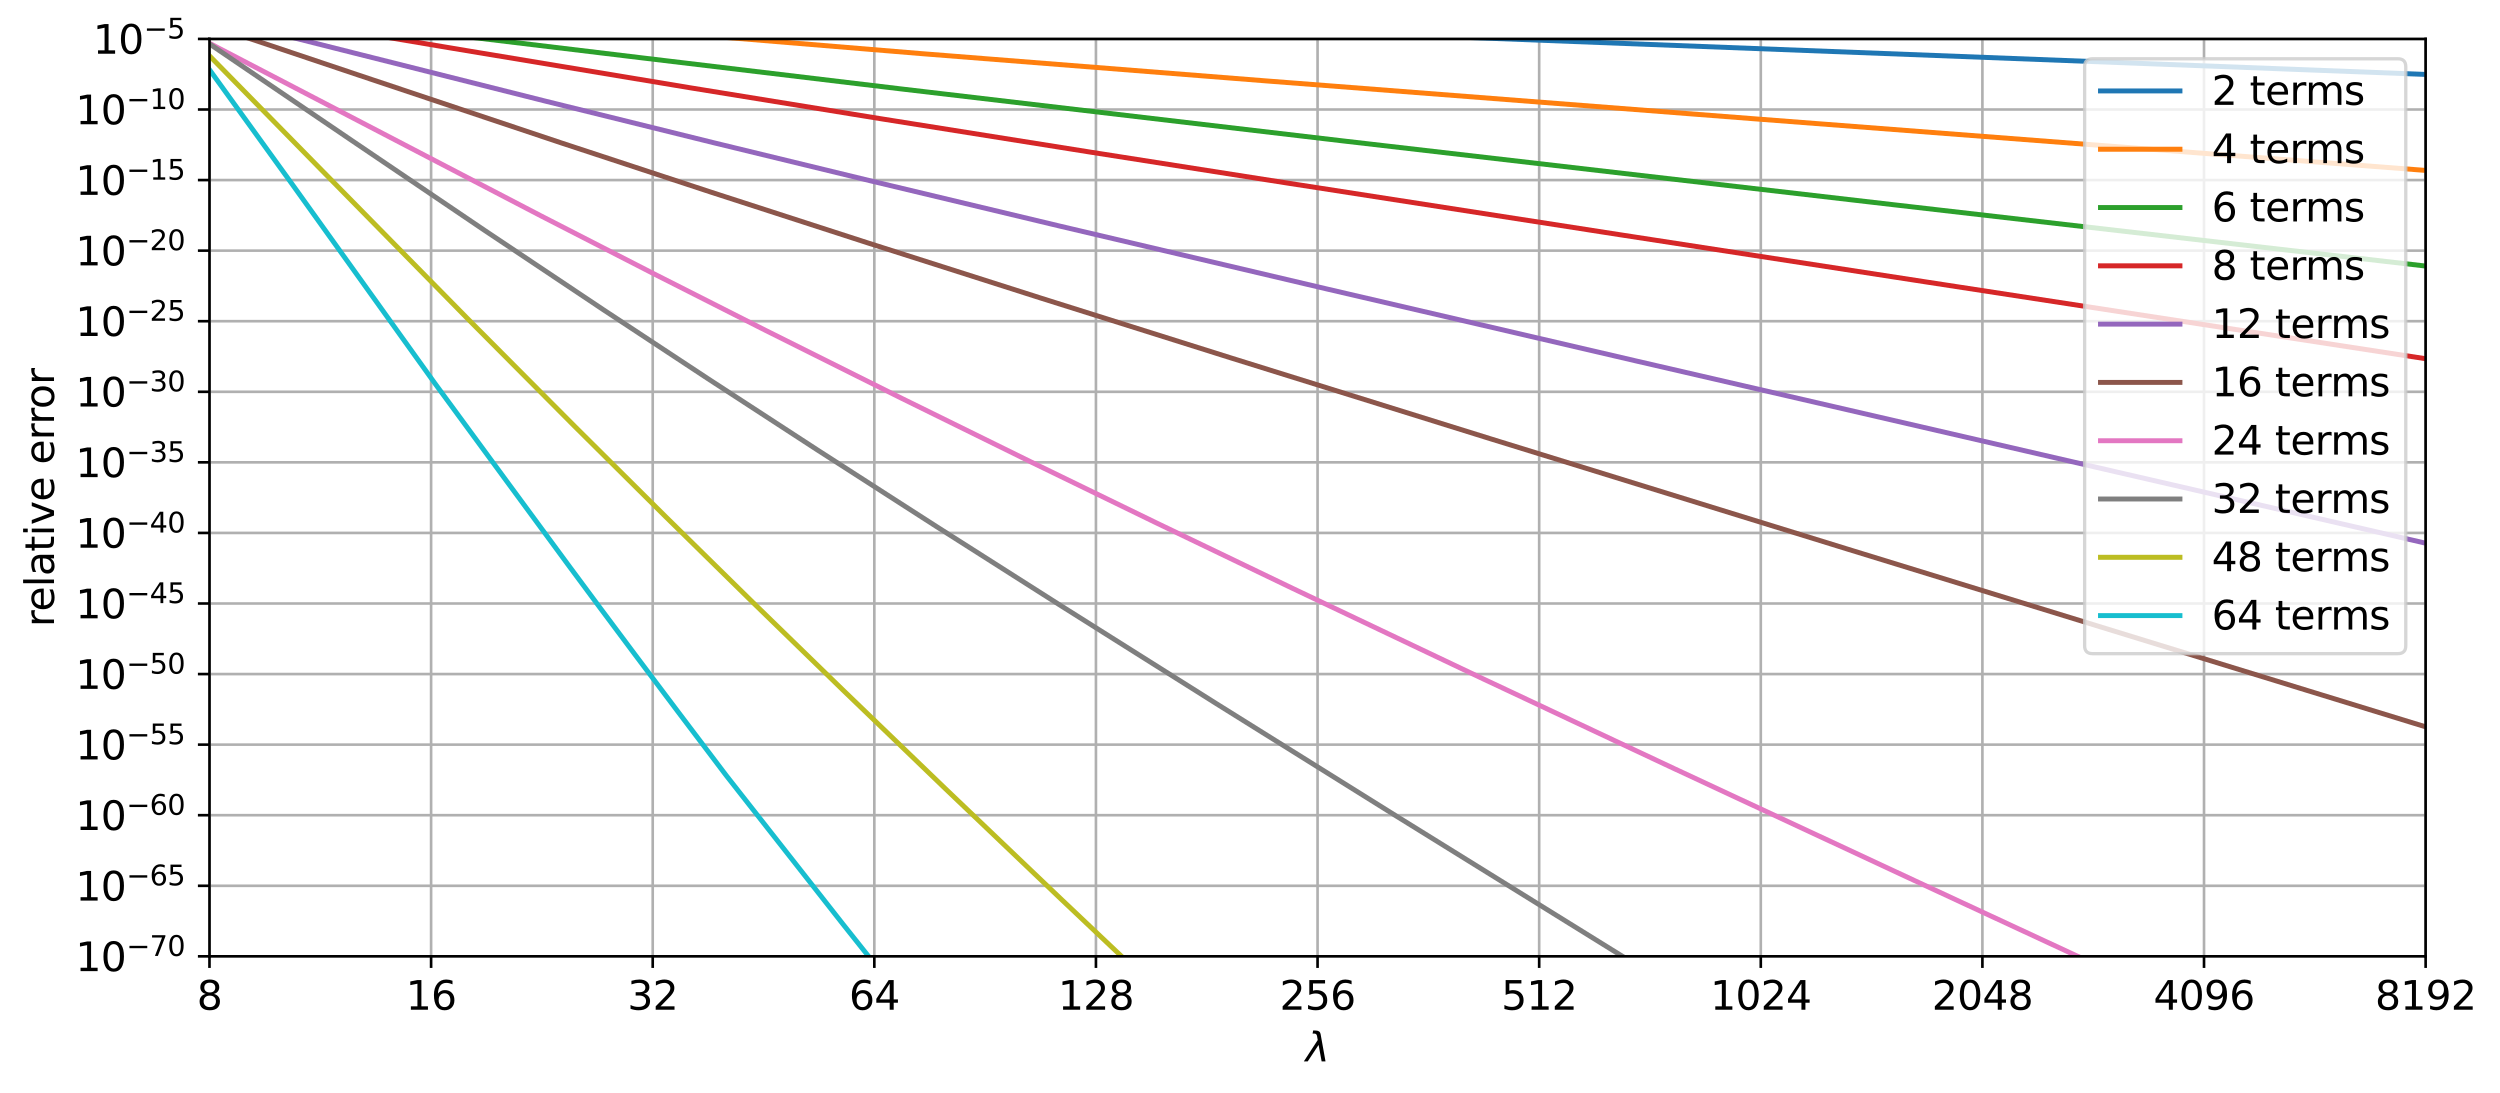 <?xml version="1.0" encoding="UTF-8" standalone="no"?>
<svg
   xmlns:dc="http://purl.org/dc/elements/1.1/"
   xmlns:cc="http://creativecommons.org/ns#"
   xmlns:rdf="http://www.w3.org/1999/02/22-rdf-syntax-ns#"
   xmlns:svg="http://www.w3.org/2000/svg"
   xmlns="http://www.w3.org/2000/svg"
   xmlns:xlink="http://www.w3.org/1999/xlink"
   xmlns:sodipodi="http://sodipodi.sourceforge.net/DTD/sodipodi-0.dtd"
   xmlns:inkscape="http://www.inkscape.org/namespaces/inkscape"
   width="755.364pt"
   height="330.387pt"
   viewBox="0 0 755.364 330.387"
   version="1.1"
   id="svg870"
   sodipodi:docname="asymp_plus_cdf_result.svg"
   inkscape:version="0.92.4 (5da689c313, 2019-01-14)">
  <sodipodi:namedview
     pagecolor="#ffffff"
     bordercolor="#666666"
     borderopacity="1"
     objecttolerance="10"
     gridtolerance="10"
     guidetolerance="10"
     inkscape:pageopacity="0"
     inkscape:pageshadow="2"
     inkscape:window-width="1920"
     inkscape:window-height="1017"
     id="namedview872"
     showgrid="false"
     inkscape:zoom="1.0008423"
     inkscape:cx="671.53646"
     inkscape:cy="114.6402"
     inkscape:window-x="-8"
     inkscape:window-y="-8"
     inkscape:window-maximized="1"
     inkscape:current-layer="svg870" />
  <defs
     id="defs6">
    <style
       type="text/css"
       id="style4">*{stroke-linejoin: round; stroke-linecap: butt}</style>
  </defs>
  <g
     id="figure_1">
    <g
       id="patch_1">
      <path
         d="M 0 330.387  L 755.364 330.387  L 755.364 0  L 0 0  z "
         style="fill: #ffffff"
         id="path8" />
    </g>
    <g
       id="axes_1">
      <g
         id="patch_2">
        <path
           d="M 63.294 288.959  L 732.894 288.959  L 732.894 11.759  L 63.294 11.759  z "
           style="fill: #ffffff"
           id="path11" />
      </g>
      <g
         id="matplotlib.axis_1">
        <g
           id="xtick_1">
          <g
             id="line2d_1">
            <path
               d="M 63.294 288.959  L 63.294 11.759  "
               clip-path="url(#p0da614d731)"
               style="fill: none; stroke: #b0b0b0; stroke-width: 0.8; stroke-linecap: square"
               id="path14" />
          </g>
          <g
             id="line2d_2">
            <defs
               id="defs18">
              <path
                 id="md96f857680"
                 d="M 0 0  L 0 3.5  "
                 style="stroke: #000000; stroke-width: 0.8" />
            </defs>
            <g
               id="g22">
              <use
                 xlink:href="#md96f857680"
                 x="63.294"
                 y="288.959"
                 style="stroke: #000000; stroke-width: 0.8"
                 id="use20" />
            </g>
          </g>
          <g
             id="text_1">
            <!-- 8 -->
            <g
               transform="translate(59.476 305.077)scale(0.12 -0.12)"
               id="g30">
              <defs
                 id="defs26">
                <path
                   id="DejaVuSans-38"
                   d="M 2034 2216  Q 1584 2216 1326 1975  Q 1069 1734 1069 1313  Q 1069 891 1326 650  Q 1584 409 2034 409  Q 2484 409 2743 651  Q 3003 894 3003 1313  Q 3003 1734 2745 1975  Q 2488 2216 2034 2216  z M 1403 2484  Q 997 2584 770 2862  Q 544 3141 544 3541  Q 544 4100 942 4425  Q 1341 4750 2034 4750  Q 2731 4750 3128 4425  Q 3525 4100 3525 3541  Q 3525 3141 3298 2862  Q 3072 2584 2669 2484  Q 3125 2378 3379 2068  Q 3634 1759 3634 1313  Q 3634 634 3220 271  Q 2806 -91 2034 -91  Q 1263 -91 848 271  Q 434 634 434 1313  Q 434 1759 690 2068  Q 947 2378 1403 2484  z M 1172 3481  Q 1172 3119 1398 2916  Q 1625 2713 2034 2713  Q 2441 2713 2670 2916  Q 2900 3119 2900 3481  Q 2900 3844 2670 4047  Q 2441 4250 2034 4250  Q 1625 4250 1398 4047  Q 1172 3844 1172 3481  z "
                   transform="scale(0.016)" />
              </defs>
              <use
                 xlink:href="#DejaVuSans-38"
                 id="use28" />
            </g>
          </g>
        </g>
        <g
           id="xtick_2">
          <g
             id="line2d_3">
            <path
               d="M 130.254 288.959  L 130.254 11.759  "
               clip-path="url(#p0da614d731)"
               style="fill: none; stroke: #b0b0b0; stroke-width: 0.8; stroke-linecap: square"
               id="path34" />
          </g>
          <g
             id="line2d_4">
            <g
               id="g39">
              <use
                 xlink:href="#md96f857680"
                 x="130.254"
                 y="288.959"
                 style="stroke: #000000; stroke-width: 0.8"
                 id="use37" />
            </g>
          </g>
          <g
             id="text_2">
            <!-- 16 -->
            <g
               transform="translate(122.619 305.077)scale(0.12 -0.12)"
               id="g50">
              <defs
                 id="defs44">
                <path
                   id="DejaVuSans-31"
                   d="M 794 531  L 1825 531  L 1825 4091  L 703 3866  L 703 4441  L 1819 4666  L 2450 4666  L 2450 531  L 3481 531  L 3481 0  L 794 0  L 794 531  z "
                   transform="scale(0.016)" />
                <path
                   id="DejaVuSans-36"
                   d="M 2113 2584  Q 1688 2584 1439 2293  Q 1191 2003 1191 1497  Q 1191 994 1439 701  Q 1688 409 2113 409  Q 2538 409 2786 701  Q 3034 994 3034 1497  Q 3034 2003 2786 2293  Q 2538 2584 2113 2584  z M 3366 4563  L 3366 3988  Q 3128 4100 2886 4159  Q 2644 4219 2406 4219  Q 1781 4219 1451 3797  Q 1122 3375 1075 2522  Q 1259 2794 1537 2939  Q 1816 3084 2150 3084  Q 2853 3084 3261 2657  Q 3669 2231 3669 1497  Q 3669 778 3244 343  Q 2819 -91 2113 -91  Q 1303 -91 875 529  Q 447 1150 447 2328  Q 447 3434 972 4092  Q 1497 4750 2381 4750  Q 2619 4750 2861 4703  Q 3103 4656 3366 4563  z "
                   transform="scale(0.016)" />
              </defs>
              <use
                 xlink:href="#DejaVuSans-31"
                 id="use46" />
              <use
                 xlink:href="#DejaVuSans-36"
                 x="63.623"
                 id="use48" />
            </g>
          </g>
        </g>
        <g
           id="xtick_3">
          <g
             id="line2d_5">
            <path
               d="M 197.214 288.959  L 197.214 11.759  "
               clip-path="url(#p0da614d731)"
               style="fill: none; stroke: #b0b0b0; stroke-width: 0.8; stroke-linecap: square"
               id="path54" />
          </g>
          <g
             id="line2d_6">
            <g
               id="g59">
              <use
                 xlink:href="#md96f857680"
                 x="197.214"
                 y="288.959"
                 style="stroke: #000000; stroke-width: 0.8"
                 id="use57" />
            </g>
          </g>
          <g
             id="text_3">
            <!-- 32 -->
            <g
               transform="translate(189.579 305.077)scale(0.12 -0.12)"
               id="g70">
              <defs
                 id="defs64">
                <path
                   id="DejaVuSans-33"
                   d="M 2597 2516  Q 3050 2419 3304 2112  Q 3559 1806 3559 1356  Q 3559 666 3084 287  Q 2609 -91 1734 -91  Q 1441 -91 1130 -33  Q 819 25 488 141  L 488 750  Q 750 597 1062 519  Q 1375 441 1716 441  Q 2309 441 2620 675  Q 2931 909 2931 1356  Q 2931 1769 2642 2001  Q 2353 2234 1838 2234  L 1294 2234  L 1294 2753  L 1863 2753  Q 2328 2753 2575 2939  Q 2822 3125 2822 3475  Q 2822 3834 2567 4026  Q 2313 4219 1838 4219  Q 1578 4219 1281 4162  Q 984 4106 628 3988  L 628 4550  Q 988 4650 1302 4700  Q 1616 4750 1894 4750  Q 2613 4750 3031 4423  Q 3450 4097 3450 3541  Q 3450 3153 3228 2886  Q 3006 2619 2597 2516  z "
                   transform="scale(0.016)" />
                <path
                   id="DejaVuSans-32"
                   d="M 1228 531  L 3431 531  L 3431 0  L 469 0  L 469 531  Q 828 903 1448 1529  Q 2069 2156 2228 2338  Q 2531 2678 2651 2914  Q 2772 3150 2772 3378  Q 2772 3750 2511 3984  Q 2250 4219 1831 4219  Q 1534 4219 1204 4116  Q 875 4013 500 3803  L 500 4441  Q 881 4594 1212 4672  Q 1544 4750 1819 4750  Q 2544 4750 2975 4387  Q 3406 4025 3406 3419  Q 3406 3131 3298 2873  Q 3191 2616 2906 2266  Q 2828 2175 2409 1742  Q 1991 1309 1228 531  z "
                   transform="scale(0.016)" />
              </defs>
              <use
                 xlink:href="#DejaVuSans-33"
                 id="use66" />
              <use
                 xlink:href="#DejaVuSans-32"
                 x="63.623"
                 id="use68" />
            </g>
          </g>
        </g>
        <g
           id="xtick_4">
          <g
             id="line2d_7">
            <path
               d="M 264.174 288.959  L 264.174 11.759  "
               clip-path="url(#p0da614d731)"
               style="fill: none; stroke: #b0b0b0; stroke-width: 0.8; stroke-linecap: square"
               id="path74" />
          </g>
          <g
             id="line2d_8">
            <g
               id="g79">
              <use
                 xlink:href="#md96f857680"
                 x="264.174"
                 y="288.959"
                 style="stroke: #000000; stroke-width: 0.8"
                 id="use77" />
            </g>
          </g>
          <g
             id="text_4">
            <!-- 64 -->
            <g
               transform="translate(256.539 305.077)scale(0.12 -0.12)"
               id="g89">
              <defs
                 id="defs83">
                <path
                   id="DejaVuSans-34"
                   d="M 2419 4116  L 825 1625  L 2419 1625  L 2419 4116  z M 2253 4666  L 3047 4666  L 3047 1625  L 3713 1625  L 3713 1100  L 3047 1100  L 3047 0  L 2419 0  L 2419 1100  L 313 1100  L 313 1709  L 2253 4666  z "
                   transform="scale(0.016)" />
              </defs>
              <use
                 xlink:href="#DejaVuSans-36"
                 id="use85" />
              <use
                 xlink:href="#DejaVuSans-34"
                 x="63.623"
                 id="use87" />
            </g>
          </g>
        </g>
        <g
           id="xtick_5">
          <g
             id="line2d_9">
            <path
               d="M 331.134 288.959  L 331.134 11.759  "
               clip-path="url(#p0da614d731)"
               style="fill: none; stroke: #b0b0b0; stroke-width: 0.8; stroke-linecap: square"
               id="path93" />
          </g>
          <g
             id="line2d_10">
            <g
               id="g98">
              <use
                 xlink:href="#md96f857680"
                 x="331.134"
                 y="288.959"
                 style="stroke: #000000; stroke-width: 0.8"
                 id="use96" />
            </g>
          </g>
          <g
             id="text_5">
            <!-- 128 -->
            <g
               transform="translate(319.681 305.077)scale(0.12 -0.12)"
               id="g107">
              <use
                 xlink:href="#DejaVuSans-31"
                 id="use101" />
              <use
                 xlink:href="#DejaVuSans-32"
                 x="63.623"
                 id="use103" />
              <use
                 xlink:href="#DejaVuSans-38"
                 x="127.246"
                 id="use105" />
            </g>
          </g>
        </g>
        <g
           id="xtick_6">
          <g
             id="line2d_11">
            <path
               d="M 398.094 288.959  L 398.094 11.759  "
               clip-path="url(#p0da614d731)"
               style="fill: none; stroke: #b0b0b0; stroke-width: 0.8; stroke-linecap: square"
               id="path111" />
          </g>
          <g
             id="line2d_12">
            <g
               id="g116">
              <use
                 xlink:href="#md96f857680"
                 x="398.094"
                 y="288.959"
                 style="stroke: #000000; stroke-width: 0.8"
                 id="use114" />
            </g>
          </g>
          <g
             id="text_6">
            <!-- 256 -->
            <g
               transform="translate(386.641 305.077)scale(0.12 -0.12)"
               id="g128">
              <defs
                 id="defs120">
                <path
                   id="DejaVuSans-35"
                   d="M 691 4666  L 3169 4666  L 3169 4134  L 1269 4134  L 1269 2991  Q 1406 3038 1543 3061  Q 1681 3084 1819 3084  Q 2600 3084 3056 2656  Q 3513 2228 3513 1497  Q 3513 744 3044 326  Q 2575 -91 1722 -91  Q 1428 -91 1123 -41  Q 819 9 494 109  L 494 744  Q 775 591 1075 516  Q 1375 441 1709 441  Q 2250 441 2565 725  Q 2881 1009 2881 1497  Q 2881 1984 2565 2268  Q 2250 2553 1709 2553  Q 1456 2553 1204 2497  Q 953 2441 691 2322  L 691 4666  z "
                   transform="scale(0.016)" />
              </defs>
              <use
                 xlink:href="#DejaVuSans-32"
                 id="use122" />
              <use
                 xlink:href="#DejaVuSans-35"
                 x="63.623"
                 id="use124" />
              <use
                 xlink:href="#DejaVuSans-36"
                 x="127.246"
                 id="use126" />
            </g>
          </g>
        </g>
        <g
           id="xtick_7">
          <g
             id="line2d_13">
            <path
               d="M 465.054 288.959  L 465.054 11.759  "
               clip-path="url(#p0da614d731)"
               style="fill: none; stroke: #b0b0b0; stroke-width: 0.8; stroke-linecap: square"
               id="path132" />
          </g>
          <g
             id="line2d_14">
            <g
               id="g137">
              <use
                 xlink:href="#md96f857680"
                 x="465.054"
                 y="288.959"
                 style="stroke: #000000; stroke-width: 0.8"
                 id="use135" />
            </g>
          </g>
          <g
             id="text_7">
            <!-- 512 -->
            <g
               transform="translate(453.601 305.077)scale(0.12 -0.12)"
               id="g146">
              <use
                 xlink:href="#DejaVuSans-35"
                 id="use140" />
              <use
                 xlink:href="#DejaVuSans-31"
                 x="63.623"
                 id="use142" />
              <use
                 xlink:href="#DejaVuSans-32"
                 x="127.246"
                 id="use144" />
            </g>
          </g>
        </g>
        <g
           id="xtick_8">
          <g
             id="line2d_15">
            <path
               d="M 532.014 288.959  L 532.014 11.759  "
               clip-path="url(#p0da614d731)"
               style="fill: none; stroke: #b0b0b0; stroke-width: 0.8; stroke-linecap: square"
               id="path150" />
          </g>
          <g
             id="line2d_16">
            <g
               id="g155">
              <use
                 xlink:href="#md96f857680"
                 x="532.014"
                 y="288.959"
                 style="stroke: #000000; stroke-width: 0.8"
                 id="use153" />
            </g>
          </g>
          <g
             id="text_8">
            <!-- 1024 -->
            <g
               transform="translate(516.744 305.077)scale(0.12 -0.12)"
               id="g169">
              <defs
                 id="defs159">
                <path
                   id="DejaVuSans-30"
                   d="M 2034 4250  Q 1547 4250 1301 3770  Q 1056 3291 1056 2328  Q 1056 1369 1301 889  Q 1547 409 2034 409  Q 2525 409 2770 889  Q 3016 1369 3016 2328  Q 3016 3291 2770 3770  Q 2525 4250 2034 4250  z M 2034 4750  Q 2819 4750 3233 4129  Q 3647 3509 3647 2328  Q 3647 1150 3233 529  Q 2819 -91 2034 -91  Q 1250 -91 836 529  Q 422 1150 422 2328  Q 422 3509 836 4129  Q 1250 4750 2034 4750  z "
                   transform="scale(0.016)" />
              </defs>
              <use
                 xlink:href="#DejaVuSans-31"
                 id="use161" />
              <use
                 xlink:href="#DejaVuSans-30"
                 x="63.623"
                 id="use163" />
              <use
                 xlink:href="#DejaVuSans-32"
                 x="127.246"
                 id="use165" />
              <use
                 xlink:href="#DejaVuSans-34"
                 x="190.869"
                 id="use167" />
            </g>
          </g>
        </g>
        <g
           id="xtick_9">
          <g
             id="line2d_17">
            <path
               d="M 598.974 288.959  L 598.974 11.759  "
               clip-path="url(#p0da614d731)"
               style="fill: none; stroke: #b0b0b0; stroke-width: 0.8; stroke-linecap: square"
               id="path173" />
          </g>
          <g
             id="line2d_18">
            <g
               id="g178">
              <use
                 xlink:href="#md96f857680"
                 x="598.974"
                 y="288.959"
                 style="stroke: #000000; stroke-width: 0.8"
                 id="use176" />
            </g>
          </g>
          <g
             id="text_9">
            <!-- 2048 -->
            <g
               transform="translate(583.704 305.077)scale(0.12 -0.12)"
               id="g189">
              <use
                 xlink:href="#DejaVuSans-32"
                 id="use181" />
              <use
                 xlink:href="#DejaVuSans-30"
                 x="63.623"
                 id="use183" />
              <use
                 xlink:href="#DejaVuSans-34"
                 x="127.246"
                 id="use185" />
              <use
                 xlink:href="#DejaVuSans-38"
                 x="190.869"
                 id="use187" />
            </g>
          </g>
        </g>
        <g
           id="xtick_10">
          <g
             id="line2d_19">
            <path
               d="M 665.934 288.959  L 665.934 11.759  "
               clip-path="url(#p0da614d731)"
               style="fill: none; stroke: #b0b0b0; stroke-width: 0.8; stroke-linecap: square"
               id="path193" />
          </g>
          <g
             id="line2d_20">
            <g
               id="g198">
              <use
                 xlink:href="#md96f857680"
                 x="665.934"
                 y="288.959"
                 style="stroke: #000000; stroke-width: 0.8"
                 id="use196" />
            </g>
          </g>
          <g
             id="text_10">
            <!-- 4096 -->
            <g
               transform="translate(650.664 305.077)scale(0.12 -0.12)"
               id="g212">
              <defs
                 id="defs202">
                <path
                   id="DejaVuSans-39"
                   d="M 703 97  L 703 672  Q 941 559 1184 500  Q 1428 441 1663 441  Q 2288 441 2617 861  Q 2947 1281 2994 2138  Q 2813 1869 2534 1725  Q 2256 1581 1919 1581  Q 1219 1581 811 2004  Q 403 2428 403 3163  Q 403 3881 828 4315  Q 1253 4750 1959 4750  Q 2769 4750 3195 4129  Q 3622 3509 3622 2328  Q 3622 1225 3098 567  Q 2575 -91 1691 -91  Q 1453 -91 1209 -44  Q 966 3 703 97  z M 1959 2075  Q 2384 2075 2632 2365  Q 2881 2656 2881 3163  Q 2881 3666 2632 3958  Q 2384 4250 1959 4250  Q 1534 4250 1286 3958  Q 1038 3666 1038 3163  Q 1038 2656 1286 2365  Q 1534 2075 1959 2075  z "
                   transform="scale(0.016)" />
              </defs>
              <use
                 xlink:href="#DejaVuSans-34"
                 id="use204" />
              <use
                 xlink:href="#DejaVuSans-30"
                 x="63.623"
                 id="use206" />
              <use
                 xlink:href="#DejaVuSans-39"
                 x="127.246"
                 id="use208" />
              <use
                 xlink:href="#DejaVuSans-36"
                 x="190.869"
                 id="use210" />
            </g>
          </g>
        </g>
        <g
           id="xtick_11">
          <g
             id="line2d_21">
            <path
               d="M 732.894 288.959  L 732.894 11.759  "
               clip-path="url(#p0da614d731)"
               style="fill: none; stroke: #b0b0b0; stroke-width: 0.8; stroke-linecap: square"
               id="path216" />
          </g>
          <g
             id="line2d_22">
            <g
               id="g221">
              <use
                 xlink:href="#md96f857680"
                 x="732.894"
                 y="288.959"
                 style="stroke: #000000; stroke-width: 0.8"
                 id="use219" />
            </g>
          </g>
          <g
             id="text_11">
            <!-- 8192 -->
            <g
               transform="translate(717.624 305.077)scale(0.12 -0.12)"
               id="g232">
              <use
                 xlink:href="#DejaVuSans-38"
                 id="use224" />
              <use
                 xlink:href="#DejaVuSans-31"
                 x="63.623"
                 id="use226" />
              <use
                 xlink:href="#DejaVuSans-39"
                 x="127.246"
                 id="use228" />
              <use
                 xlink:href="#DejaVuSans-32"
                 x="190.869"
                 id="use230" />
            </g>
          </g>
        </g>
        <g
           id="text_12">
          <!-- $\lambda$ -->
          <g
             transform="translate(394.494 320.691)scale(0.12 -0.12)"
             id="g241">
            <defs
               id="defs237">
              <path
                 id="DejaVuSans-Oblique-3bb"
                 d="M 2350 4316  L 3125 0  L 2516 0  L 2038 2588  L 328 0  L -281 0  L 1903 3356  L 1794 3975  Q 1725 4369 1391 4369  L 1091 4369  L 1184 4863  L 1550 4856  Q 2253 4847 2350 4316  z "
                 transform="scale(0.016)" />
            </defs>
            <use
               xlink:href="#DejaVuSans-Oblique-3bb"
               transform="translate(0 0.016)"
               id="use239" />
          </g>
        </g>
      </g>
      <g
         id="matplotlib.axis_2">
        <g
           id="ytick_1">
          <g
             id="line2d_23">
            <path
               d="M 63.294 288.959  L 732.894 288.959  "
               clip-path="url(#p0da614d731)"
               style="fill: none; stroke: #b0b0b0; stroke-width: 0.8; stroke-linecap: square"
               id="path245" />
          </g>
          <g
             id="line2d_24">
            <defs
               id="defs249">
              <path
                 id="m489754700a"
                 d="M 0 0  L -3.5 0  "
                 style="stroke: #000000; stroke-width: 0.8" />
            </defs>
            <g
               id="g253">
              <use
                 xlink:href="#m489754700a"
                 x="63.294"
                 y="288.959"
                 style="stroke: #000000; stroke-width: 0.8"
                 id="use251" />
            </g>
          </g>
          <g
             id="text_13">
            <!-- $\mathdefault{10^{-70}}$ -->
            <g
               transform="translate(22.814 293.518)scale(0.12 -0.12)"
               id="g270">
              <defs
                 id="defs258">
                <path
                   id="DejaVuSans-2212"
                   d="M 678 2272  L 4684 2272  L 4684 1741  L 678 1741  L 678 2272  z "
                   transform="scale(0.016)" />
                <path
                   id="DejaVuSans-37"
                   d="M 525 4666  L 3525 4666  L 3525 4397  L 1831 0  L 1172 0  L 2766 4134  L 525 4134  L 525 4666  z "
                   transform="scale(0.016)" />
              </defs>
              <use
                 xlink:href="#DejaVuSans-31"
                 transform="translate(0 0.766)"
                 id="use260" />
              <use
                 xlink:href="#DejaVuSans-30"
                 transform="translate(63.623 0.766)"
                 id="use262" />
              <use
                 xlink:href="#DejaVuSans-2212"
                 transform="translate(128.203 39.047)scale(0.7)"
                 id="use264" />
              <use
                 xlink:href="#DejaVuSans-37"
                 transform="translate(186.855 39.047)scale(0.7)"
                 id="use266" />
              <use
                 xlink:href="#DejaVuSans-30"
                 transform="translate(231.392 39.047)scale(0.7)"
                 id="use268" />
            </g>
          </g>
        </g>
        <g
           id="ytick_2">
          <g
             id="line2d_25">
            <path
               d="M 63.294 267.636  L 732.894 267.636  "
               clip-path="url(#p0da614d731)"
               style="fill: none; stroke: #b0b0b0; stroke-width: 0.8; stroke-linecap: square"
               id="path274" />
          </g>
          <g
             id="line2d_26">
            <g
               id="g279">
              <use
                 xlink:href="#m489754700a"
                 x="63.294"
                 y="267.636"
                 style="stroke: #000000; stroke-width: 0.8"
                 id="use277" />
            </g>
          </g>
          <g
             id="text_14">
            <!-- $\mathdefault{10^{-65}}$ -->
            <g
               transform="translate(22.814 272.195)scale(0.12 -0.12)"
               id="g292">
              <use
                 xlink:href="#DejaVuSans-31"
                 transform="translate(0 0.766)"
                 id="use282" />
              <use
                 xlink:href="#DejaVuSans-30"
                 transform="translate(63.623 0.766)"
                 id="use284" />
              <use
                 xlink:href="#DejaVuSans-2212"
                 transform="translate(128.203 39.047)scale(0.7)"
                 id="use286" />
              <use
                 xlink:href="#DejaVuSans-36"
                 transform="translate(186.855 39.047)scale(0.7)"
                 id="use288" />
              <use
                 xlink:href="#DejaVuSans-35"
                 transform="translate(231.392 39.047)scale(0.7)"
                 id="use290" />
            </g>
          </g>
        </g>
        <g
           id="ytick_3">
          <g
             id="line2d_27">
            <path
               d="M 63.294 246.313  L 732.894 246.313  "
               clip-path="url(#p0da614d731)"
               style="fill: none; stroke: #b0b0b0; stroke-width: 0.8; stroke-linecap: square"
               id="path296" />
          </g>
          <g
             id="line2d_28">
            <g
               id="g301">
              <use
                 xlink:href="#m489754700a"
                 x="63.294"
                 y="246.313"
                 style="stroke: #000000; stroke-width: 0.8"
                 id="use299" />
            </g>
          </g>
          <g
             id="text_15">
            <!-- $\mathdefault{10^{-60}}$ -->
            <g
               transform="translate(22.814 250.872)scale(0.12 -0.12)"
               id="g314">
              <use
                 xlink:href="#DejaVuSans-31"
                 transform="translate(0 0.766)"
                 id="use304" />
              <use
                 xlink:href="#DejaVuSans-30"
                 transform="translate(63.623 0.766)"
                 id="use306" />
              <use
                 xlink:href="#DejaVuSans-2212"
                 transform="translate(128.203 39.047)scale(0.7)"
                 id="use308" />
              <use
                 xlink:href="#DejaVuSans-36"
                 transform="translate(186.855 39.047)scale(0.7)"
                 id="use310" />
              <use
                 xlink:href="#DejaVuSans-30"
                 transform="translate(231.392 39.047)scale(0.7)"
                 id="use312" />
            </g>
          </g>
        </g>
        <g
           id="ytick_4">
          <g
             id="line2d_29">
            <path
               d="M 63.294 224.99  L 732.894 224.99  "
               clip-path="url(#p0da614d731)"
               style="fill: none; stroke: #b0b0b0; stroke-width: 0.8; stroke-linecap: square"
               id="path318" />
          </g>
          <g
             id="line2d_30">
            <g
               id="g323">
              <use
                 xlink:href="#m489754700a"
                 x="63.294"
                 y="224.99"
                 style="stroke: #000000; stroke-width: 0.8"
                 id="use321" />
            </g>
          </g>
          <g
             id="text_16">
            <!-- $\mathdefault{10^{-55}}$ -->
            <g
               transform="translate(22.814 229.549)scale(0.12 -0.12)"
               id="g336">
              <use
                 xlink:href="#DejaVuSans-31"
                 transform="translate(0 0.684)"
                 id="use326" />
              <use
                 xlink:href="#DejaVuSans-30"
                 transform="translate(63.623 0.684)"
                 id="use328" />
              <use
                 xlink:href="#DejaVuSans-2212"
                 transform="translate(128.203 38.966)scale(0.7)"
                 id="use330" />
              <use
                 xlink:href="#DejaVuSans-35"
                 transform="translate(186.855 38.966)scale(0.7)"
                 id="use332" />
              <use
                 xlink:href="#DejaVuSans-35"
                 transform="translate(231.392 38.966)scale(0.7)"
                 id="use334" />
            </g>
          </g>
        </g>
        <g
           id="ytick_5">
          <g
             id="line2d_31">
            <path
               d="M 63.294 203.667  L 732.894 203.667  "
               clip-path="url(#p0da614d731)"
               style="fill: none; stroke: #b0b0b0; stroke-width: 0.8; stroke-linecap: square"
               id="path340" />
          </g>
          <g
             id="line2d_32">
            <g
               id="g345">
              <use
                 xlink:href="#m489754700a"
                 x="63.294"
                 y="203.667"
                 style="stroke: #000000; stroke-width: 0.8"
                 id="use343" />
            </g>
          </g>
          <g
             id="text_17">
            <!-- $\mathdefault{10^{-50}}$ -->
            <g
               transform="translate(22.814 208.226)scale(0.12 -0.12)"
               id="g358">
              <use
                 xlink:href="#DejaVuSans-31"
                 transform="translate(0 0.766)"
                 id="use348" />
              <use
                 xlink:href="#DejaVuSans-30"
                 transform="translate(63.623 0.766)"
                 id="use350" />
              <use
                 xlink:href="#DejaVuSans-2212"
                 transform="translate(128.203 39.047)scale(0.7)"
                 id="use352" />
              <use
                 xlink:href="#DejaVuSans-35"
                 transform="translate(186.855 39.047)scale(0.7)"
                 id="use354" />
              <use
                 xlink:href="#DejaVuSans-30"
                 transform="translate(231.392 39.047)scale(0.7)"
                 id="use356" />
            </g>
          </g>
        </g>
        <g
           id="ytick_6">
          <g
             id="line2d_33">
            <path
               d="M 63.294 182.344  L 732.894 182.344  "
               clip-path="url(#p0da614d731)"
               style="fill: none; stroke: #b0b0b0; stroke-width: 0.8; stroke-linecap: square"
               id="path362" />
          </g>
          <g
             id="line2d_34">
            <g
               id="g367">
              <use
                 xlink:href="#m489754700a"
                 x="63.294"
                 y="182.344"
                 style="stroke: #000000; stroke-width: 0.8"
                 id="use365" />
            </g>
          </g>
          <g
             id="text_18">
            <!-- $\mathdefault{10^{-45}}$ -->
            <g
               transform="translate(22.814 186.903)scale(0.12 -0.12)"
               id="g380">
              <use
                 xlink:href="#DejaVuSans-31"
                 transform="translate(0 0.684)"
                 id="use370" />
              <use
                 xlink:href="#DejaVuSans-30"
                 transform="translate(63.623 0.684)"
                 id="use372" />
              <use
                 xlink:href="#DejaVuSans-2212"
                 transform="translate(128.203 38.966)scale(0.7)"
                 id="use374" />
              <use
                 xlink:href="#DejaVuSans-34"
                 transform="translate(186.855 38.966)scale(0.7)"
                 id="use376" />
              <use
                 xlink:href="#DejaVuSans-35"
                 transform="translate(231.392 38.966)scale(0.7)"
                 id="use378" />
            </g>
          </g>
        </g>
        <g
           id="ytick_7">
          <g
             id="line2d_35">
            <path
               d="M 63.294 161.021  L 732.894 161.021  "
               clip-path="url(#p0da614d731)"
               style="fill: none; stroke: #b0b0b0; stroke-width: 0.8; stroke-linecap: square"
               id="path384" />
          </g>
          <g
             id="line2d_36">
            <g
               id="g389">
              <use
                 xlink:href="#m489754700a"
                 x="63.294"
                 y="161.021"
                 style="stroke: #000000; stroke-width: 0.8"
                 id="use387" />
            </g>
          </g>
          <g
             id="text_19">
            <!-- $\mathdefault{10^{-40}}$ -->
            <g
               transform="translate(22.814 165.58)scale(0.12 -0.12)"
               id="g402">
              <use
                 xlink:href="#DejaVuSans-31"
                 transform="translate(0 0.766)"
                 id="use392" />
              <use
                 xlink:href="#DejaVuSans-30"
                 transform="translate(63.623 0.766)"
                 id="use394" />
              <use
                 xlink:href="#DejaVuSans-2212"
                 transform="translate(128.203 39.047)scale(0.7)"
                 id="use396" />
              <use
                 xlink:href="#DejaVuSans-34"
                 transform="translate(186.855 39.047)scale(0.7)"
                 id="use398" />
              <use
                 xlink:href="#DejaVuSans-30"
                 transform="translate(231.392 39.047)scale(0.7)"
                 id="use400" />
            </g>
          </g>
        </g>
        <g
           id="ytick_8">
          <g
             id="line2d_37">
            <path
               d="M 63.294 139.698  L 732.894 139.698  "
               clip-path="url(#p0da614d731)"
               style="fill: none; stroke: #b0b0b0; stroke-width: 0.8; stroke-linecap: square"
               id="path406" />
          </g>
          <g
             id="line2d_38">
            <g
               id="g411">
              <use
                 xlink:href="#m489754700a"
                 x="63.294"
                 y="139.698"
                 style="stroke: #000000; stroke-width: 0.8"
                 id="use409" />
            </g>
          </g>
          <g
             id="text_20">
            <!-- $\mathdefault{10^{-35}}$ -->
            <g
               transform="translate(22.814 144.257)scale(0.12 -0.12)"
               id="g424">
              <use
                 xlink:href="#DejaVuSans-31"
                 transform="translate(0 0.766)"
                 id="use414" />
              <use
                 xlink:href="#DejaVuSans-30"
                 transform="translate(63.623 0.766)"
                 id="use416" />
              <use
                 xlink:href="#DejaVuSans-2212"
                 transform="translate(128.203 39.047)scale(0.7)"
                 id="use418" />
              <use
                 xlink:href="#DejaVuSans-33"
                 transform="translate(186.855 39.047)scale(0.7)"
                 id="use420" />
              <use
                 xlink:href="#DejaVuSans-35"
                 transform="translate(231.392 39.047)scale(0.7)"
                 id="use422" />
            </g>
          </g>
        </g>
        <g
           id="ytick_9">
          <g
             id="line2d_39">
            <path
               d="M 63.294 118.374  L 732.894 118.374  "
               clip-path="url(#p0da614d731)"
               style="fill: none; stroke: #b0b0b0; stroke-width: 0.8; stroke-linecap: square"
               id="path428" />
          </g>
          <g
             id="line2d_40">
            <g
               id="g433">
              <use
                 xlink:href="#m489754700a"
                 x="63.294"
                 y="118.374"
                 style="stroke: #000000; stroke-width: 0.8"
                 id="use431" />
            </g>
          </g>
          <g
             id="text_21">
            <!-- $\mathdefault{10^{-30}}$ -->
            <g
               transform="translate(22.814 122.934)scale(0.12 -0.12)"
               id="g446">
              <use
                 xlink:href="#DejaVuSans-31"
                 transform="translate(0 0.766)"
                 id="use436" />
              <use
                 xlink:href="#DejaVuSans-30"
                 transform="translate(63.623 0.766)"
                 id="use438" />
              <use
                 xlink:href="#DejaVuSans-2212"
                 transform="translate(128.203 39.047)scale(0.7)"
                 id="use440" />
              <use
                 xlink:href="#DejaVuSans-33"
                 transform="translate(186.855 39.047)scale(0.7)"
                 id="use442" />
              <use
                 xlink:href="#DejaVuSans-30"
                 transform="translate(231.392 39.047)scale(0.7)"
                 id="use444" />
            </g>
          </g>
        </g>
        <g
           id="ytick_10">
          <g
             id="line2d_41">
            <path
               d="M 63.294 97.051  L 732.894 97.051  "
               clip-path="url(#p0da614d731)"
               style="fill: none; stroke: #b0b0b0; stroke-width: 0.8; stroke-linecap: square"
               id="path450" />
          </g>
          <g
             id="line2d_42">
            <g
               id="g455">
              <use
                 xlink:href="#m489754700a"
                 x="63.294"
                 y="97.051"
                 style="stroke: #000000; stroke-width: 0.8"
                 id="use453" />
            </g>
          </g>
          <g
             id="text_22">
            <!-- $\mathdefault{10^{-25}}$ -->
            <g
               transform="translate(22.814 101.61)scale(0.12 -0.12)"
               id="g468">
              <use
                 xlink:href="#DejaVuSans-31"
                 transform="translate(0 0.766)"
                 id="use458" />
              <use
                 xlink:href="#DejaVuSans-30"
                 transform="translate(63.623 0.766)"
                 id="use460" />
              <use
                 xlink:href="#DejaVuSans-2212"
                 transform="translate(128.203 39.047)scale(0.7)"
                 id="use462" />
              <use
                 xlink:href="#DejaVuSans-32"
                 transform="translate(186.855 39.047)scale(0.7)"
                 id="use464" />
              <use
                 xlink:href="#DejaVuSans-35"
                 transform="translate(231.392 39.047)scale(0.7)"
                 id="use466" />
            </g>
          </g>
        </g>
        <g
           id="ytick_11">
          <g
             id="line2d_43">
            <path
               d="M 63.294 75.728  L 732.894 75.728  "
               clip-path="url(#p0da614d731)"
               style="fill: none; stroke: #b0b0b0; stroke-width: 0.8; stroke-linecap: square"
               id="path472" />
          </g>
          <g
             id="line2d_44">
            <g
               id="g477">
              <use
                 xlink:href="#m489754700a"
                 x="63.294"
                 y="75.728"
                 style="stroke: #000000; stroke-width: 0.8"
                 id="use475" />
            </g>
          </g>
          <g
             id="text_23">
            <!-- $\mathdefault{10^{-20}}$ -->
            <g
               transform="translate(22.814 80.287)scale(0.12 -0.12)"
               id="g490">
              <use
                 xlink:href="#DejaVuSans-31"
                 transform="translate(0 0.766)"
                 id="use480" />
              <use
                 xlink:href="#DejaVuSans-30"
                 transform="translate(63.623 0.766)"
                 id="use482" />
              <use
                 xlink:href="#DejaVuSans-2212"
                 transform="translate(128.203 39.047)scale(0.7)"
                 id="use484" />
              <use
                 xlink:href="#DejaVuSans-32"
                 transform="translate(186.855 39.047)scale(0.7)"
                 id="use486" />
              <use
                 xlink:href="#DejaVuSans-30"
                 transform="translate(231.392 39.047)scale(0.7)"
                 id="use488" />
            </g>
          </g>
        </g>
        <g
           id="ytick_12">
          <g
             id="line2d_45">
            <path
               d="M 63.294 54.405  L 732.894 54.405  "
               clip-path="url(#p0da614d731)"
               style="fill: none; stroke: #b0b0b0; stroke-width: 0.8; stroke-linecap: square"
               id="path494" />
          </g>
          <g
             id="line2d_46">
            <g
               id="g499">
              <use
                 xlink:href="#m489754700a"
                 x="63.294"
                 y="54.405"
                 style="stroke: #000000; stroke-width: 0.8"
                 id="use497" />
            </g>
          </g>
          <g
             id="text_24">
            <!-- $\mathdefault{10^{-15}}$ -->
            <g
               transform="translate(22.814 58.964)scale(0.12 -0.12)"
               id="g512">
              <use
                 xlink:href="#DejaVuSans-31"
                 transform="translate(0 0.684)"
                 id="use502" />
              <use
                 xlink:href="#DejaVuSans-30"
                 transform="translate(63.623 0.684)"
                 id="use504" />
              <use
                 xlink:href="#DejaVuSans-2212"
                 transform="translate(128.203 38.966)scale(0.7)"
                 id="use506" />
              <use
                 xlink:href="#DejaVuSans-31"
                 transform="translate(186.855 38.966)scale(0.7)"
                 id="use508" />
              <use
                 xlink:href="#DejaVuSans-35"
                 transform="translate(231.392 38.966)scale(0.7)"
                 id="use510" />
            </g>
          </g>
        </g>
        <g
           id="ytick_13">
          <g
             id="line2d_47">
            <path
               d="M 63.294 33.082  L 732.894 33.082  "
               clip-path="url(#p0da614d731)"
               style="fill: none; stroke: #b0b0b0; stroke-width: 0.8; stroke-linecap: square"
               id="path516" />
          </g>
          <g
             id="line2d_48">
            <g
               id="g521">
              <use
                 xlink:href="#m489754700a"
                 x="63.294"
                 y="33.082"
                 style="stroke: #000000; stroke-width: 0.8"
                 id="use519" />
            </g>
          </g>
          <g
             id="text_25">
            <!-- $\mathdefault{10^{-10}}$ -->
            <g
               transform="translate(22.814 37.641)scale(0.12 -0.12)"
               id="g534">
              <use
                 xlink:href="#DejaVuSans-31"
                 transform="translate(0 0.766)"
                 id="use524" />
              <use
                 xlink:href="#DejaVuSans-30"
                 transform="translate(63.623 0.766)"
                 id="use526" />
              <use
                 xlink:href="#DejaVuSans-2212"
                 transform="translate(128.203 39.047)scale(0.7)"
                 id="use528" />
              <use
                 xlink:href="#DejaVuSans-31"
                 transform="translate(186.855 39.047)scale(0.7)"
                 id="use530" />
              <use
                 xlink:href="#DejaVuSans-30"
                 transform="translate(231.392 39.047)scale(0.7)"
                 id="use532" />
            </g>
          </g>
        </g>
        <g
           id="ytick_14">
          <g
             id="line2d_49">
            <path
               d="M 63.294 11.759  L 732.894 11.759  "
               clip-path="url(#p0da614d731)"
               style="fill: none; stroke: #b0b0b0; stroke-width: 0.8; stroke-linecap: square"
               id="path538" />
          </g>
          <g
             id="line2d_50">
            <g
               id="g543">
              <use
                 xlink:href="#m489754700a"
                 x="63.294"
                 y="11.759"
                 style="stroke: #000000; stroke-width: 0.8"
                 id="use541" />
            </g>
          </g>
          <g
             id="text_26">
            <!-- $\mathdefault{10^{-5}}$ -->
            <g
               transform="translate(28.094 16.318)scale(0.12 -0.12)"
               id="g554">
              <use
                 xlink:href="#DejaVuSans-31"
                 transform="translate(0 0.684)"
                 id="use546" />
              <use
                 xlink:href="#DejaVuSans-30"
                 transform="translate(63.623 0.684)"
                 id="use548" />
              <use
                 xlink:href="#DejaVuSans-2212"
                 transform="translate(128.203 38.966)scale(0.7)"
                 id="use550" />
              <use
                 xlink:href="#DejaVuSans-35"
                 transform="translate(186.855 38.966)scale(0.7)"
                 id="use552" />
            </g>
          </g>
        </g>
        <g
           id="text_27">
          <!-- relative error -->
          <g
             transform="translate(16.318 189.418)rotate(-90)scale(0.12 -0.12)"
             id="g597">
            <defs
               id="defs567">
              <path
                 id="DejaVuSans-72"
                 d="M 2631 2963  Q 2534 3019 2420 3045  Q 2306 3072 2169 3072  Q 1681 3072 1420 2755  Q 1159 2438 1159 1844  L 1159 0  L 581 0  L 581 3500  L 1159 3500  L 1159 2956  Q 1341 3275 1631 3429  Q 1922 3584 2338 3584  Q 2397 3584 2469 3576  Q 2541 3569 2628 3553  L 2631 2963  z "
                 transform="scale(0.016)" />
              <path
                 id="DejaVuSans-65"
                 d="M 3597 1894  L 3597 1613  L 953 1613  Q 991 1019 1311 708  Q 1631 397 2203 397  Q 2534 397 2845 478  Q 3156 559 3463 722  L 3463 178  Q 3153 47 2828 -22  Q 2503 -91 2169 -91  Q 1331 -91 842 396  Q 353 884 353 1716  Q 353 2575 817 3079  Q 1281 3584 2069 3584  Q 2775 3584 3186 3129  Q 3597 2675 3597 1894  z M 3022 2063  Q 3016 2534 2758 2815  Q 2500 3097 2075 3097  Q 1594 3097 1305 2825  Q 1016 2553 972 2059  L 3022 2063  z "
                 transform="scale(0.016)" />
              <path
                 id="DejaVuSans-6c"
                 d="M 603 4863  L 1178 4863  L 1178 0  L 603 0  L 603 4863  z "
                 transform="scale(0.016)" />
              <path
                 id="DejaVuSans-61"
                 d="M 2194 1759  Q 1497 1759 1228 1600  Q 959 1441 959 1056  Q 959 750 1161 570  Q 1363 391 1709 391  Q 2188 391 2477 730  Q 2766 1069 2766 1631  L 2766 1759  L 2194 1759  z M 3341 1997  L 3341 0  L 2766 0  L 2766 531  Q 2569 213 2275 61  Q 1981 -91 1556 -91  Q 1019 -91 701 211  Q 384 513 384 1019  Q 384 1609 779 1909  Q 1175 2209 1959 2209  L 2766 2209  L 2766 2266  Q 2766 2663 2505 2880  Q 2244 3097 1772 3097  Q 1472 3097 1187 3025  Q 903 2953 641 2809  L 641 3341  Q 956 3463 1253 3523  Q 1550 3584 1831 3584  Q 2591 3584 2966 3190  Q 3341 2797 3341 1997  z "
                 transform="scale(0.016)" />
              <path
                 id="DejaVuSans-74"
                 d="M 1172 4494  L 1172 3500  L 2356 3500  L 2356 3053  L 1172 3053  L 1172 1153  Q 1172 725 1289 603  Q 1406 481 1766 481  L 2356 481  L 2356 0  L 1766 0  Q 1100 0 847 248  Q 594 497 594 1153  L 594 3053  L 172 3053  L 172 3500  L 594 3500  L 594 4494  L 1172 4494  z "
                 transform="scale(0.016)" />
              <path
                 id="DejaVuSans-69"
                 d="M 603 3500  L 1178 3500  L 1178 0  L 603 0  L 603 3500  z M 603 4863  L 1178 4863  L 1178 4134  L 603 4134  L 603 4863  z "
                 transform="scale(0.016)" />
              <path
                 id="DejaVuSans-76"
                 d="M 191 3500  L 800 3500  L 1894 563  L 2988 3500  L 3597 3500  L 2284 0  L 1503 0  L 191 3500  z "
                 transform="scale(0.016)" />
              <path
                 id="DejaVuSans-20"
                 transform="scale(0.016)" />
              <path
                 id="DejaVuSans-6f"
                 d="M 1959 3097  Q 1497 3097 1228 2736  Q 959 2375 959 1747  Q 959 1119 1226 758  Q 1494 397 1959 397  Q 2419 397 2687 759  Q 2956 1122 2956 1747  Q 2956 2369 2687 2733  Q 2419 3097 1959 3097  z M 1959 3584  Q 2709 3584 3137 3096  Q 3566 2609 3566 1747  Q 3566 888 3137 398  Q 2709 -91 1959 -91  Q 1206 -91 779 398  Q 353 888 353 1747  Q 353 2609 779 3096  Q 1206 3584 1959 3584  z "
                 transform="scale(0.016)" />
            </defs>
            <use
               xlink:href="#DejaVuSans-72"
               id="use569" />
            <use
               xlink:href="#DejaVuSans-65"
               x="38.863"
               id="use571" />
            <use
               xlink:href="#DejaVuSans-6c"
               x="100.387"
               id="use573" />
            <use
               xlink:href="#DejaVuSans-61"
               x="128.17"
               id="use575" />
            <use
               xlink:href="#DejaVuSans-74"
               x="189.449"
               id="use577" />
            <use
               xlink:href="#DejaVuSans-69"
               x="228.658"
               id="use579" />
            <use
               xlink:href="#DejaVuSans-76"
               x="256.441"
               id="use581" />
            <use
               xlink:href="#DejaVuSans-65"
               x="315.621"
               id="use583" />
            <use
               xlink:href="#DejaVuSans-20"
               x="377.145"
               id="use585" />
            <use
               xlink:href="#DejaVuSans-65"
               x="408.932"
               id="use587" />
            <use
               xlink:href="#DejaVuSans-72"
               x="470.455"
               id="use589" />
            <use
               xlink:href="#DejaVuSans-72"
               x="509.818"
               id="use591" />
            <use
               xlink:href="#DejaVuSans-6f"
               x="548.682"
               id="use593" />
            <use
               xlink:href="#DejaVuSans-72"
               x="609.863"
               id="use595" />
          </g>
        </g>
      </g>
      <g
         id="line2d_51">
        <path
           d="M 122.48 -1  L 200.825 1.945  L 732.894 22.487  L 732.894 22.487  "
           clip-path="url(#p0da614d731)"
           style="fill: none; stroke: #1f77b4; stroke-width: 1.5; stroke-linecap: square"
           id="path601" />
      </g>
      <g
         id="line2d_52">
        <path
           d="M 70.983 -1  L 278.362 16.2  L 382.405 24.433  L 530.875 35.955  L 732.894 51.491  L 732.894 51.491  "
           clip-path="url(#p0da614d731)"
           style="fill: none; stroke: #ff7f0e; stroke-width: 1.5; stroke-linecap: square"
           id="path604" />
      </g>
      <g
         id="line2d_53">
        <path
           d="M 63.247 1.834  L 102.337 6.429  L 194.632 17.562  L 272.744 26.924  L 406.145 42.619  L 572.122 61.857  L 732.894 80.386  L 732.894 80.386  "
           clip-path="url(#p0da614d731)"
           style="fill: none; stroke: #2ca02c; stroke-width: 1.5; stroke-linecap: square"
           id="path607" />
      </g>
      <g
         id="line2d_54">
        <path
           d="M 63.247 2.223  L 136.994 14.635  L 208.172 26.465  L 265.857 35.831  L 328.746 45.85  L 388.062 55.169  L 489.436 70.919  L 582.225 85.231  L 732.894 108.388  L 732.894 108.388  "
           clip-path="url(#p0da614d731)"
           style="fill: none; stroke: #d62728; stroke-width: 1.5; stroke-linecap: square"
           id="path610" />
      </g>
      <g
         id="line2d_55">
        <path
           d="M 63.247 4.996  L 106.587 15.916  L 164.917 30.586  L 215.547 43.105  L 263.035 54.641  L 320.314 68.336  L 400.975 87.328  L 494.435 109.083  L 639.455 142.595  L 732.894 164.124  L 732.894 164.124  "
           clip-path="url(#p0da614d731)"
           style="fill: none; stroke: #9467bd; stroke-width: 1.5; stroke-linecap: square"
           id="path613" />
      </g>
      <g
         id="line2d_56">
        <path
           d="M 63.247 7.556  L 108.26 22.662  L 169.799 43.247  L 214.999 58.116  L 262.509 73.492  L 314.553 90.085  L 371.677 108.068  L 450.688 132.681  L 558.067 165.86  L 697.108 208.621  L 732.894 219.611  L 732.894 219.611  "
           clip-path="url(#p0da614d731)"
           style="fill: none; stroke: #8c564b; stroke-width: 1.5; stroke-linecap: square"
           id="path616" />
      </g>
      <g
         id="line2d_57">
        <path
           d="m 63.247,13.066 30.398,15.814 69.878,36.384 34.067,17.48 33.692,17.064 41.289,20.612 38.967,19.175 37.616,18.283 41.49,19.94 57.661,27.384 57.477,27.002 72.725,33.876 73.278,34.023"
           clip-path="url(#p0da614d731)"
           style="fill:none;stroke:#e377c2;stroke-width:1.5;stroke-linecap:square;stroke-linejoin:round"
           id="path619"
           inkscape:connector-curvature="0"
           sodipodi:nodetypes="ccccccccccccc" />
      </g>
      <g
         id="line2d_58">
        <path
           d="m 63.247,13.231 43.039,29.22 40.092,27.13 35.922,24.004 31.675,20.883 33.001,21.484 35.766,23.006 38.152,24.275 46.667,29.402 54.549,34.071 67.474,41.851 16.755,10.464 0.061,-0.204 0.061,0.318 0.061,-0.058 0.123,0.031"
           clip-path="url(#p0da614d731)"
           style="fill:none;stroke:#7f7f7f;stroke-width:1.5;stroke-linecap:square;stroke-linejoin:round"
           id="path622"
           inkscape:connector-curvature="0"
           sodipodi:nodetypes="cccccccccccccccc" />
      </g>
      <g
         id="line2d_59">
        <path
           d="m 63.247,16.816 33.517,34.167 44.364,45.142 32.36,32.538 27.519,27.342 26.421,25.965 27.185,26.446 30.967,29.829 34.735,33.142 31.237,29.569 0.076,-10e-4"
           clip-path="url(#p0da614d731)"
           style="fill:none;stroke:#bcbd22;stroke-width:1.5;stroke-linecap:square;stroke-linejoin:round"
           id="path625"
           inkscape:connector-curvature="0"
           sodipodi:nodetypes="ccccccccccc" />
      </g>
      <g
         id="line2d_60">
        <path
           d="m 63.247,20.982 24.868,34.448 43.264,60.377 c 33.052,44.949 44.738,61.404 88.068,118.528 l 35.165,44.785 10.032,12.615"
           clip-path="url(#p0da614d731)"
           style="fill:none;stroke:#17becf;stroke-width:1.5;stroke-linecap:square;stroke-linejoin:round"
           id="path628"
           inkscape:connector-curvature="0"
           sodipodi:nodetypes="cccccc" />
      </g>
      <g
         id="patch_3">
        <path
           d="M 63.294 288.959  L 63.294 11.759  "
           style="fill: none; stroke: #000000; stroke-width: 0.8; stroke-linejoin: miter; stroke-linecap: square"
           id="path631" />
      </g>
      <g
         id="patch_4">
        <path
           d="M 732.894 288.959  L 732.894 11.759  "
           style="fill: none; stroke: #000000; stroke-width: 0.8; stroke-linejoin: miter; stroke-linecap: square"
           id="path634" />
      </g>
      <g
         id="patch_5">
        <path
           d="M 63.294 288.959  L 732.894 288.959  "
           style="fill: none; stroke: #000000; stroke-width: 0.8; stroke-linejoin: miter; stroke-linecap: square"
           id="path637" />
      </g>
      <g
         id="patch_6">
        <path
           d="M 63.294 11.759  L 732.894 11.759  "
           style="fill: none; stroke: #000000; stroke-width: 0.8; stroke-linejoin: miter; stroke-linecap: square"
           id="path640" />
      </g>
      <g
         id="legend_1">
        <g
           id="patch_7">
          <path
             d="M 632.259 197.497  L 724.494 197.497  Q 726.894 197.497 726.894 195.097  L 726.894 20.159  Q 726.894 17.759 724.494 17.759  L 632.259 17.759  Q 629.859 17.759 629.859 20.159  L 629.859 195.097  Q 629.859 197.497 632.259 197.497  z "
             style="fill: #ffffff; opacity: 0.8; stroke: #cccccc; stroke-linejoin: miter"
             id="path643" />
        </g>
        <g
           id="line2d_61">
          <path
             d="M 634.659 27.477  L 646.659 27.477  L 658.659 27.477  "
             style="fill: none; stroke: #1f77b4; stroke-width: 1.5; stroke-linecap: square"
             id="path646" />
        </g>
        <g
           id="text_28">
          <!-- 2 terms -->
          <g
             transform="translate(668.259 31.677)scale(0.12 -0.12)"
             id="g667">
            <defs
               id="defs651">
              <path
                 id="DejaVuSans-6d"
                 d="M 3328 2828  Q 3544 3216 3844 3400  Q 4144 3584 4550 3584  Q 5097 3584 5394 3201  Q 5691 2819 5691 2113  L 5691 0  L 5113 0  L 5113 2094  Q 5113 2597 4934 2840  Q 4756 3084 4391 3084  Q 3944 3084 3684 2787  Q 3425 2491 3425 1978  L 3425 0  L 2847 0  L 2847 2094  Q 2847 2600 2669 2842  Q 2491 3084 2119 3084  Q 1678 3084 1418 2786  Q 1159 2488 1159 1978  L 1159 0  L 581 0  L 581 3500  L 1159 3500  L 1159 2956  Q 1356 3278 1631 3431  Q 1906 3584 2284 3584  Q 2666 3584 2933 3390  Q 3200 3197 3328 2828  z "
                 transform="scale(0.016)" />
              <path
                 id="DejaVuSans-73"
                 d="M 2834 3397  L 2834 2853  Q 2591 2978 2328 3040  Q 2066 3103 1784 3103  Q 1356 3103 1142 2972  Q 928 2841 928 2578  Q 928 2378 1081 2264  Q 1234 2150 1697 2047  L 1894 2003  Q 2506 1872 2764 1633  Q 3022 1394 3022 966  Q 3022 478 2636 193  Q 2250 -91 1575 -91  Q 1294 -91 989 -36  Q 684 19 347 128  L 347 722  Q 666 556 975 473  Q 1284 391 1588 391  Q 1994 391 2212 530  Q 2431 669 2431 922  Q 2431 1156 2273 1281  Q 2116 1406 1581 1522  L 1381 1569  Q 847 1681 609 1914  Q 372 2147 372 2553  Q 372 3047 722 3315  Q 1072 3584 1716 3584  Q 2034 3584 2315 3537  Q 2597 3491 2834 3397  z "
                 transform="scale(0.016)" />
            </defs>
            <use
               xlink:href="#DejaVuSans-32"
               id="use653" />
            <use
               xlink:href="#DejaVuSans-20"
               x="63.623"
               id="use655" />
            <use
               xlink:href="#DejaVuSans-74"
               x="95.41"
               id="use657" />
            <use
               xlink:href="#DejaVuSans-65"
               x="134.619"
               id="use659" />
            <use
               xlink:href="#DejaVuSans-72"
               x="196.143"
               id="use661" />
            <use
               xlink:href="#DejaVuSans-6d"
               x="235.506"
               id="use663" />
            <use
               xlink:href="#DejaVuSans-73"
               x="332.918"
               id="use665" />
          </g>
        </g>
        <g
           id="line2d_62">
          <path
             d="M 634.659 45.091  L 646.659 45.091  L 658.659 45.091  "
             style="fill: none; stroke: #ff7f0e; stroke-width: 1.5; stroke-linecap: square"
             id="path670" />
        </g>
        <g
           id="text_29">
          <!-- 4 terms -->
          <g
             transform="translate(668.259 49.291)scale(0.12 -0.12)"
             id="g687">
            <use
               xlink:href="#DejaVuSans-34"
               id="use673" />
            <use
               xlink:href="#DejaVuSans-20"
               x="63.623"
               id="use675" />
            <use
               xlink:href="#DejaVuSans-74"
               x="95.41"
               id="use677" />
            <use
               xlink:href="#DejaVuSans-65"
               x="134.619"
               id="use679" />
            <use
               xlink:href="#DejaVuSans-72"
               x="196.143"
               id="use681" />
            <use
               xlink:href="#DejaVuSans-6d"
               x="235.506"
               id="use683" />
            <use
               xlink:href="#DejaVuSans-73"
               x="332.918"
               id="use685" />
          </g>
        </g>
        <g
           id="line2d_63">
          <path
             d="M 634.659 62.705  L 646.659 62.705  L 658.659 62.705  "
             style="fill: none; stroke: #2ca02c; stroke-width: 1.5; stroke-linecap: square"
             id="path690" />
        </g>
        <g
           id="text_30">
          <!-- 6 terms -->
          <g
             transform="translate(668.259 66.905)scale(0.12 -0.12)"
             id="g707">
            <use
               xlink:href="#DejaVuSans-36"
               id="use693" />
            <use
               xlink:href="#DejaVuSans-20"
               x="63.623"
               id="use695" />
            <use
               xlink:href="#DejaVuSans-74"
               x="95.41"
               id="use697" />
            <use
               xlink:href="#DejaVuSans-65"
               x="134.619"
               id="use699" />
            <use
               xlink:href="#DejaVuSans-72"
               x="196.143"
               id="use701" />
            <use
               xlink:href="#DejaVuSans-6d"
               x="235.506"
               id="use703" />
            <use
               xlink:href="#DejaVuSans-73"
               x="332.918"
               id="use705" />
          </g>
        </g>
        <g
           id="line2d_64">
          <path
             d="M 634.659 80.318  L 646.659 80.318  L 658.659 80.318  "
             style="fill: none; stroke: #d62728; stroke-width: 1.5; stroke-linecap: square"
             id="path710" />
        </g>
        <g
           id="text_31">
          <!-- 8 terms -->
          <g
             transform="translate(668.259 84.518)scale(0.12 -0.12)"
             id="g727">
            <use
               xlink:href="#DejaVuSans-38"
               id="use713" />
            <use
               xlink:href="#DejaVuSans-20"
               x="63.623"
               id="use715" />
            <use
               xlink:href="#DejaVuSans-74"
               x="95.41"
               id="use717" />
            <use
               xlink:href="#DejaVuSans-65"
               x="134.619"
               id="use719" />
            <use
               xlink:href="#DejaVuSans-72"
               x="196.143"
               id="use721" />
            <use
               xlink:href="#DejaVuSans-6d"
               x="235.506"
               id="use723" />
            <use
               xlink:href="#DejaVuSans-73"
               x="332.918"
               id="use725" />
          </g>
        </g>
        <g
           id="line2d_65">
          <path
             d="M 634.659 97.932  L 646.659 97.932  L 658.659 97.932  "
             style="fill: none; stroke: #9467bd; stroke-width: 1.5; stroke-linecap: square"
             id="path730" />
        </g>
        <g
           id="text_32">
          <!-- 12 terms -->
          <g
             transform="translate(668.259 102.132)scale(0.12 -0.12)"
             id="g749">
            <use
               xlink:href="#DejaVuSans-31"
               id="use733" />
            <use
               xlink:href="#DejaVuSans-32"
               x="63.623"
               id="use735" />
            <use
               xlink:href="#DejaVuSans-20"
               x="127.246"
               id="use737" />
            <use
               xlink:href="#DejaVuSans-74"
               x="159.033"
               id="use739" />
            <use
               xlink:href="#DejaVuSans-65"
               x="198.242"
               id="use741" />
            <use
               xlink:href="#DejaVuSans-72"
               x="259.766"
               id="use743" />
            <use
               xlink:href="#DejaVuSans-6d"
               x="299.129"
               id="use745" />
            <use
               xlink:href="#DejaVuSans-73"
               x="396.541"
               id="use747" />
          </g>
        </g>
        <g
           id="line2d_66">
          <path
             d="M 634.659 115.546  L 646.659 115.546  L 658.659 115.546  "
             style="fill: none; stroke: #8c564b; stroke-width: 1.5; stroke-linecap: square"
             id="path752" />
        </g>
        <g
           id="text_33">
          <!-- 16 terms -->
          <g
             transform="translate(668.259 119.746)scale(0.12 -0.12)"
             id="g771">
            <use
               xlink:href="#DejaVuSans-31"
               id="use755" />
            <use
               xlink:href="#DejaVuSans-36"
               x="63.623"
               id="use757" />
            <use
               xlink:href="#DejaVuSans-20"
               x="127.246"
               id="use759" />
            <use
               xlink:href="#DejaVuSans-74"
               x="159.033"
               id="use761" />
            <use
               xlink:href="#DejaVuSans-65"
               x="198.242"
               id="use763" />
            <use
               xlink:href="#DejaVuSans-72"
               x="259.766"
               id="use765" />
            <use
               xlink:href="#DejaVuSans-6d"
               x="299.129"
               id="use767" />
            <use
               xlink:href="#DejaVuSans-73"
               x="396.541"
               id="use769" />
          </g>
        </g>
        <g
           id="line2d_67">
          <path
             d="M 634.659 133.16  L 646.659 133.16  L 658.659 133.16  "
             style="fill: none; stroke: #e377c2; stroke-width: 1.5; stroke-linecap: square"
             id="path774" />
        </g>
        <g
           id="text_34">
          <!-- 24 terms -->
          <g
             transform="translate(668.259 137.36)scale(0.12 -0.12)"
             id="g793">
            <use
               xlink:href="#DejaVuSans-32"
               id="use777" />
            <use
               xlink:href="#DejaVuSans-34"
               x="63.623"
               id="use779" />
            <use
               xlink:href="#DejaVuSans-20"
               x="127.246"
               id="use781" />
            <use
               xlink:href="#DejaVuSans-74"
               x="159.033"
               id="use783" />
            <use
               xlink:href="#DejaVuSans-65"
               x="198.242"
               id="use785" />
            <use
               xlink:href="#DejaVuSans-72"
               x="259.766"
               id="use787" />
            <use
               xlink:href="#DejaVuSans-6d"
               x="299.129"
               id="use789" />
            <use
               xlink:href="#DejaVuSans-73"
               x="396.541"
               id="use791" />
          </g>
        </g>
        <g
           id="line2d_68">
          <path
             d="M 634.659 150.773  L 646.659 150.773  L 658.659 150.773  "
             style="fill: none; stroke: #7f7f7f; stroke-width: 1.5; stroke-linecap: square"
             id="path796" />
        </g>
        <g
           id="text_35">
          <!-- 32 terms -->
          <g
             transform="translate(668.259 154.973)scale(0.12 -0.12)"
             id="g815">
            <use
               xlink:href="#DejaVuSans-33"
               id="use799" />
            <use
               xlink:href="#DejaVuSans-32"
               x="63.623"
               id="use801" />
            <use
               xlink:href="#DejaVuSans-20"
               x="127.246"
               id="use803" />
            <use
               xlink:href="#DejaVuSans-74"
               x="159.033"
               id="use805" />
            <use
               xlink:href="#DejaVuSans-65"
               x="198.242"
               id="use807" />
            <use
               xlink:href="#DejaVuSans-72"
               x="259.766"
               id="use809" />
            <use
               xlink:href="#DejaVuSans-6d"
               x="299.129"
               id="use811" />
            <use
               xlink:href="#DejaVuSans-73"
               x="396.541"
               id="use813" />
          </g>
        </g>
        <g
           id="line2d_69">
          <path
             d="M 634.659 168.387  L 646.659 168.387  L 658.659 168.387  "
             style="fill: none; stroke: #bcbd22; stroke-width: 1.5; stroke-linecap: square"
             id="path818" />
        </g>
        <g
           id="text_36">
          <!-- 48 terms -->
          <g
             transform="translate(668.259 172.587)scale(0.12 -0.12)"
             id="g837">
            <use
               xlink:href="#DejaVuSans-34"
               id="use821" />
            <use
               xlink:href="#DejaVuSans-38"
               x="63.623"
               id="use823" />
            <use
               xlink:href="#DejaVuSans-20"
               x="127.246"
               id="use825" />
            <use
               xlink:href="#DejaVuSans-74"
               x="159.033"
               id="use827" />
            <use
               xlink:href="#DejaVuSans-65"
               x="198.242"
               id="use829" />
            <use
               xlink:href="#DejaVuSans-72"
               x="259.766"
               id="use831" />
            <use
               xlink:href="#DejaVuSans-6d"
               x="299.129"
               id="use833" />
            <use
               xlink:href="#DejaVuSans-73"
               x="396.541"
               id="use835" />
          </g>
        </g>
        <g
           id="line2d_70">
          <path
             d="M 634.659 186.001  L 646.659 186.001  L 658.659 186.001  "
             style="fill: none; stroke: #17becf; stroke-width: 1.5; stroke-linecap: square"
             id="path840" />
        </g>
        <g
           id="text_37">
          <!-- 64 terms -->
          <g
             transform="translate(668.259 190.201)scale(0.12 -0.12)"
             id="g859">
            <use
               xlink:href="#DejaVuSans-36"
               id="use843" />
            <use
               xlink:href="#DejaVuSans-34"
               x="63.623"
               id="use845" />
            <use
               xlink:href="#DejaVuSans-20"
               x="127.246"
               id="use847" />
            <use
               xlink:href="#DejaVuSans-74"
               x="159.033"
               id="use849" />
            <use
               xlink:href="#DejaVuSans-65"
               x="198.242"
               id="use851" />
            <use
               xlink:href="#DejaVuSans-72"
               x="259.766"
               id="use853" />
            <use
               xlink:href="#DejaVuSans-6d"
               x="299.129"
               id="use855" />
            <use
               xlink:href="#DejaVuSans-73"
               x="396.541"
               id="use857" />
          </g>
        </g>
      </g>
    </g>
  </g>
  <defs
     id="defs868">
    <clipPath
       id="p0da614d731">
      <rect
         x="63.294"
         y="11.759"
         width="669.6"
         height="277.2"
         id="rect865" />
    </clipPath>
  </defs>
</svg>
